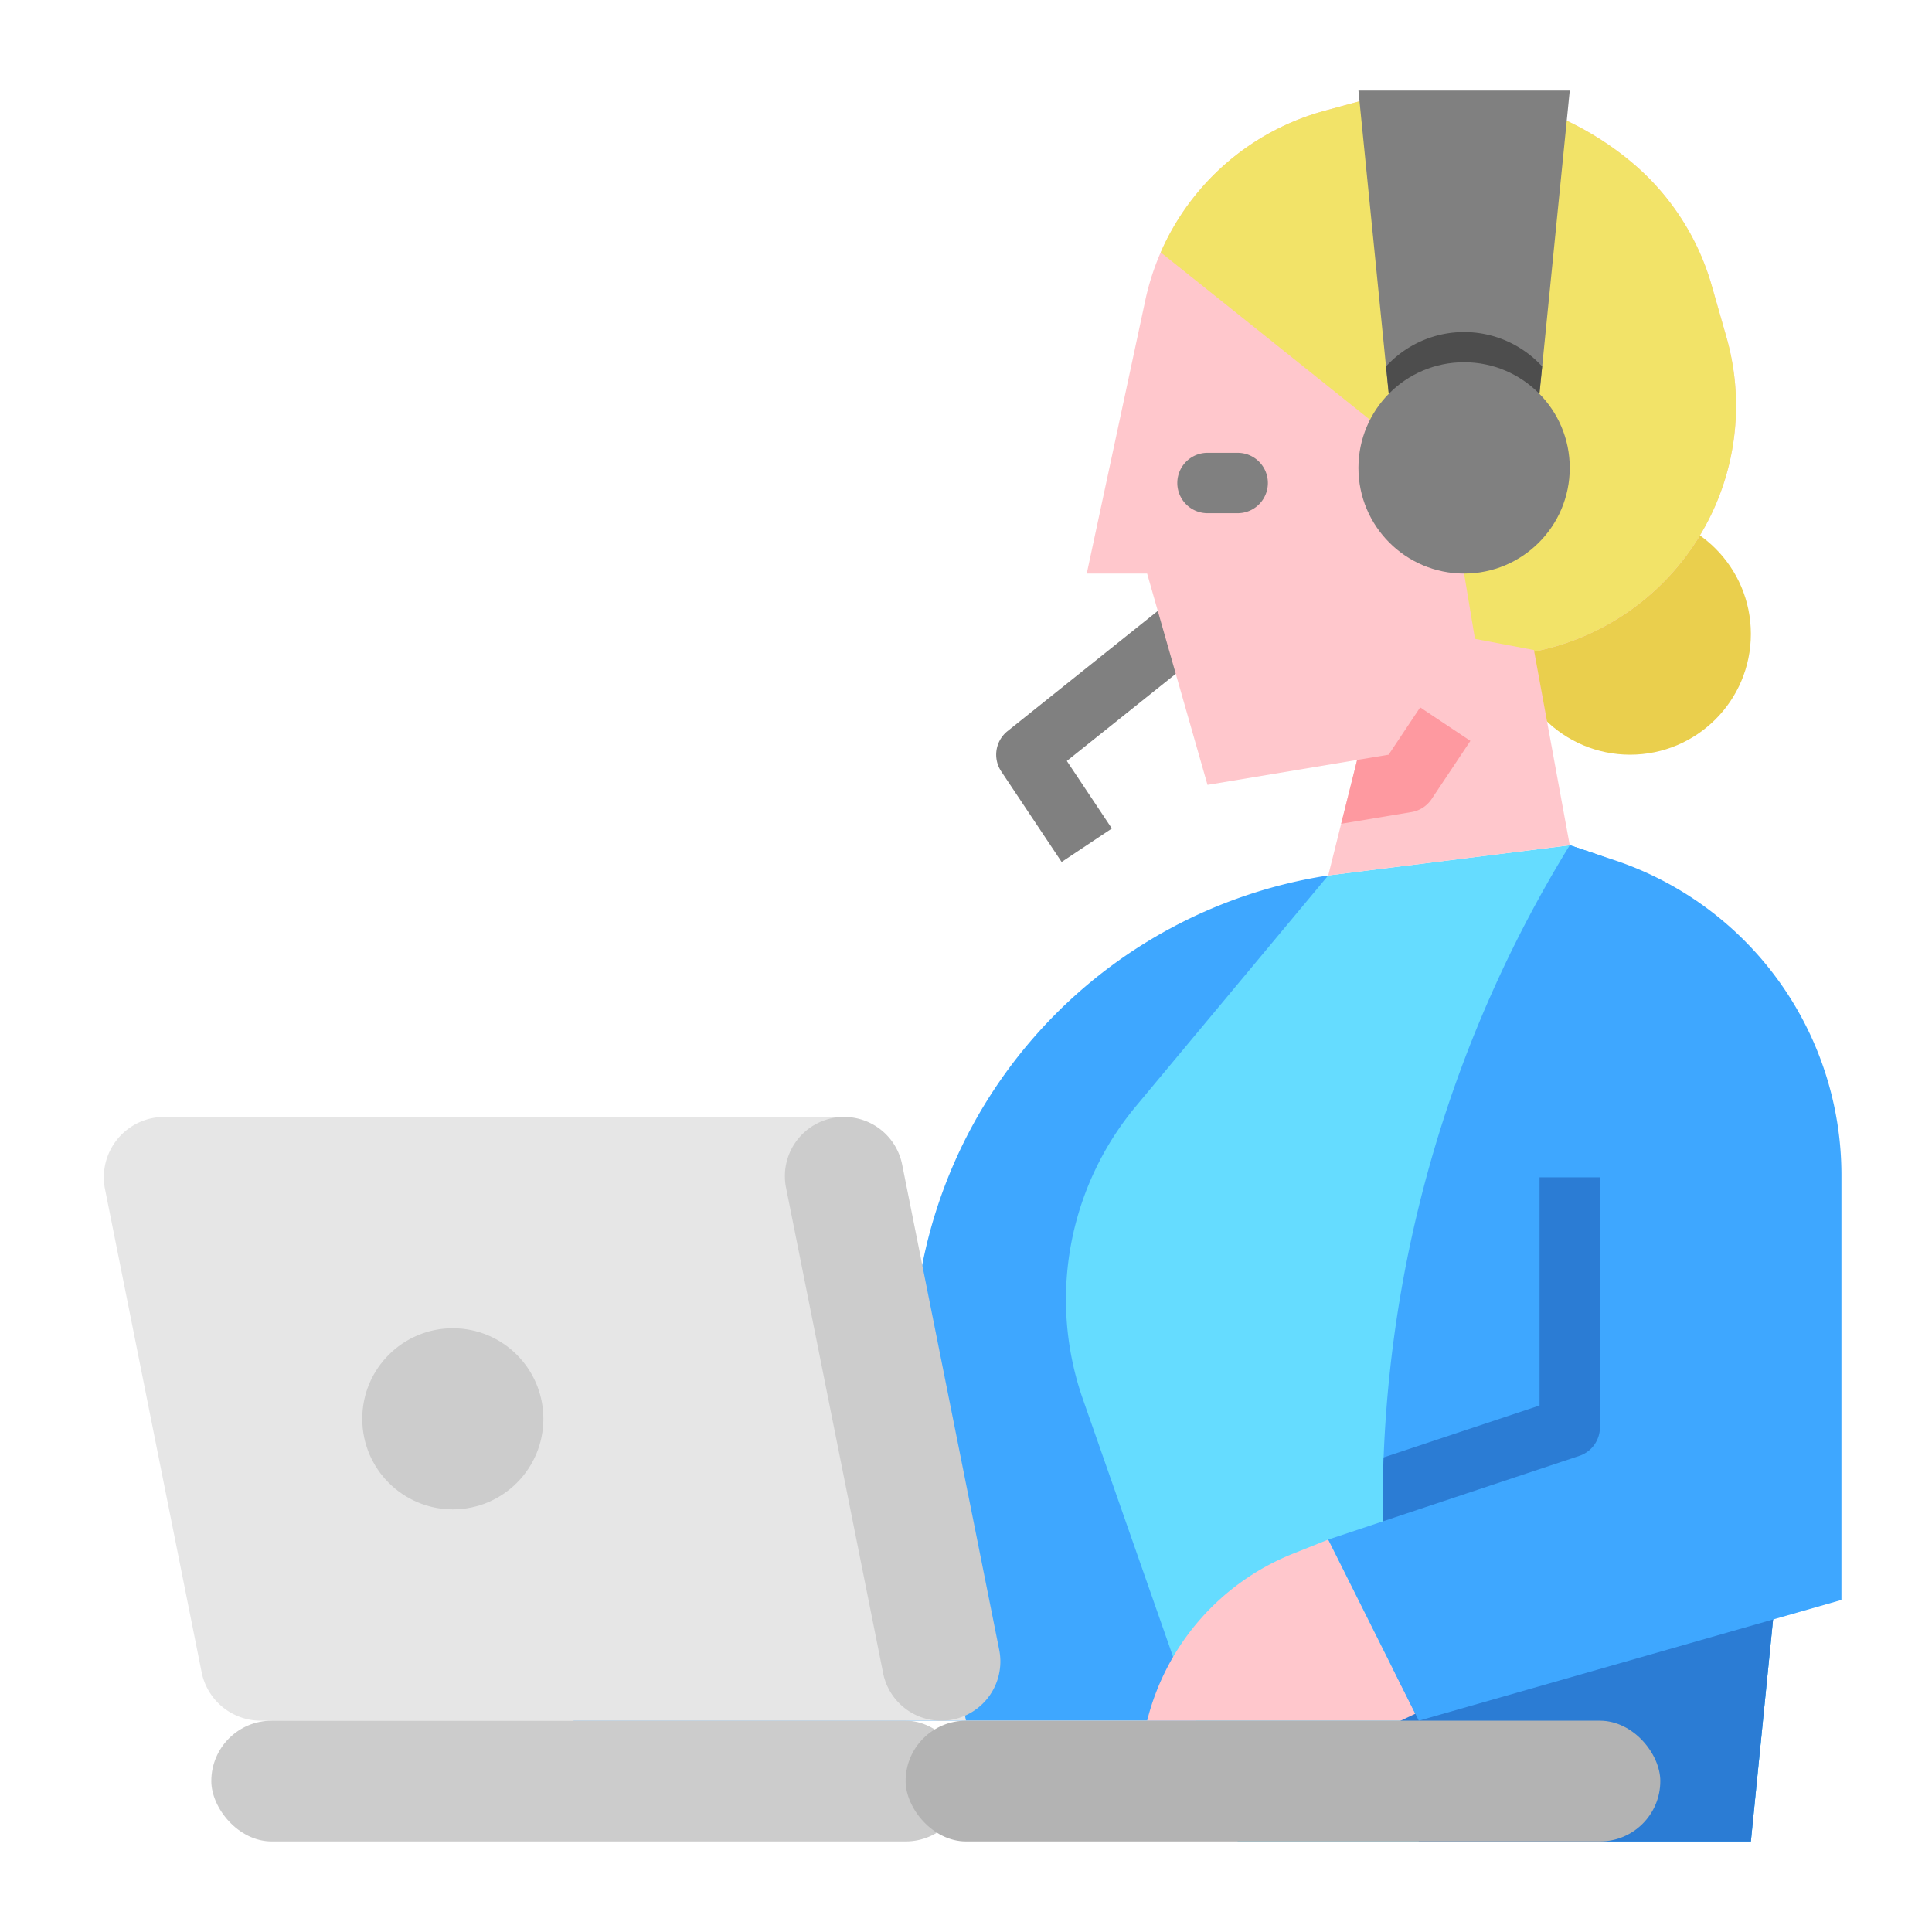 <svg id="Flat" height="512" viewBox="0 0 512 512" width="512" xmlns="http://www.w3.org/2000/svg"><path d="m352 232h-0a129.769 129.769 0 0 0 -109.837 121.061l-2.163 38.939-96 16 8 48h176z" fill="#3ea7ff"/><path d="m352 232-50.968 61.161a80 80 0 0 0 -14.051 77.643l41.019 117.196h136l17-170.004a88 88 0 0 0 -59.735-92.24l-5.265-1.755z" fill="#65dcff"/><path d="m481 318-17 170h-88l-5.89-39.24a334.602 334.602 0 0 1 -3.67-45.58q-.105-8.475.23-16.94a334.356 334.356 0 0 1 49.33-162.24l5.27 1.76a87.995 87.995 0 0 1 59.73 92.24z" fill="#3ea7ff"/><path d="m352 408-9.374 3.75a64.51 64.51 0 0 0 -38.626 44.25h72z" fill="#ffc7cc"/><path d="m464 488 8-80-100.803 48 4.803 32z" fill="#2b7cd4"/><path d="m416 224 11.828 3.943a88 88 0 0 1 60.172 83.484v112.573l-112 32-24-48 72-24v-72z" fill="#3ea7ff"/><path d="m424 312v66.23a7.991 7.991 0 0 1 -5.47 7.59l-52.09 17.36q-.105-8.475.23-16.94l41.33-13.77v-60.47z" fill="#2b7cd4"/><circle cx="432" cy="168" fill="#eacf4d" r="32"/><path d="m281.344 228.438-16-24a8 8 0 0 1 1.659-10.685l53.821-43.057 9.995 12.494-48.094 38.475 11.931 17.897z" fill="#808080"/><path d="m454.7 133.7a66.391 66.391 0 0 1 -51.64 39.58l-11.25 1.6-7.81 1.12-16 24-48 8-16-56h-16l15.53-72.48a66.435 66.435 0 0 1 47.46-50.15l8.47-2.31a80.605 80.605 0 0 1 72.82 15.84 66.37 66.37 0 0 1 21.34 32.77l3.89 13.63a66.349 66.349 0 0 1 -2.81 44.4z" fill="#ffc7cc"/><path d="m454.7 133.7a66.391 66.391 0 0 1 -51.64 39.58l-11.25 1.6-7.81-46.88-76.4-61.12a66.368 66.368 0 0 1 43.39-37.51l8.47-2.31a80.605 80.605 0 0 1 72.82 15.84 66.37 66.37 0 0 1 21.34 32.77l3.89 13.63a66.349 66.349 0 0 1 -2.81 44.4z" fill="#f2e368"/><path d="m416 224-64 8 3.42-13.69 4.23-16.92.35-1.39 8.55-2.43 15.45-29.57 22.51 4.27z" fill="#ffc7cc"/><path d="m328 136h-8a8 8 0 0 1 0-16h8a8 8 0 0 1 0 16z" fill="#808080"/><path d="m389.67 196.34-10.28 15.42a7.991 7.991 0 0 1 -5.34 3.45l-18.63 3.1 4.23-16.92 8.35-1.39 8.36-12.54z" fill="#fe99a0"/><path d="m416 24-7.31 73.12-1.5 14.95h-38.38l-1.5-14.95-7.31-73.12z" fill="#808080"/><path d="m408.69 97.12-1.5 14.95h-38.38l-1.5-14.95a28.029 28.029 0 0 1 41.38 0z" fill="#4d4d4d"/><circle cx="388" cy="124" fill="#808080" r="28"/><path d="m256 456h-186.883a16 16 0 0 1 -15.689-12.862l-25.6-128a16 16 0 0 1 15.689-19.138h180.483z" fill="#e6e6e6"/><rect fill="#ccc" height="32" rx="16" width="200" x="56" y="456"/><rect fill="#b3b3b3" height="32" rx="16" width="200" x="240" y="456"/><g fill="#ccc"><path d="m264.804 437.234-25.724-128.621a15.689 15.689 0 0 0 -15.385-12.612 15.689 15.689 0 0 0 -15.385 18.766l25.724 128.621a15.689 15.689 0 0 0 15.385 12.612 15.689 15.689 0 0 0 15.385-18.766z"/><circle cx="120" cy="376" r="24"/></g></svg>